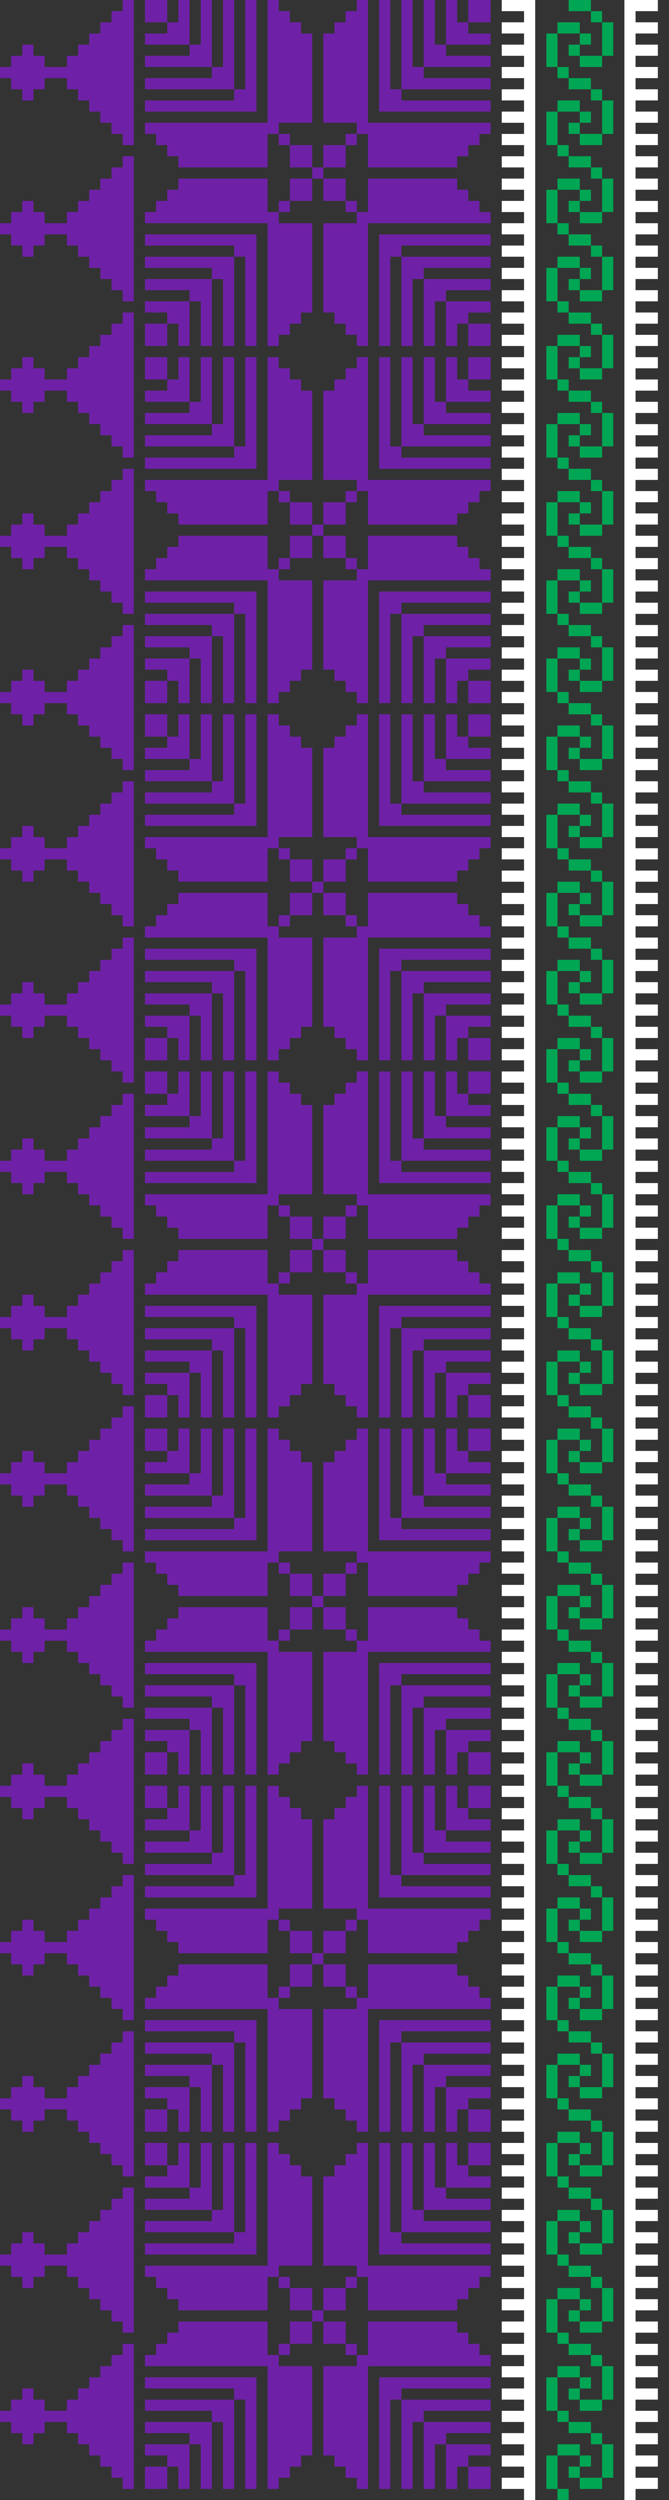<?xml version="1.0" encoding="UTF-8"?>
<svg id="Tatreez" xmlns="http://www.w3.org/2000/svg" width="60" height="224" viewBox="0 0 60 224">
    <rect x="0" y="0" width="60" height="224" fill="#333333" stroke="none"/>
    <defs>
        <!--        #00A653-->
        <!--        #F25824-->
        <!--        #6E21A6-->

        <style>
            <!--            Hash -->
            .cls-1 {
            fill: #fff;
            }
            <!--            Spirals -->
            .cls-2 {
            fill: #00A653;
            }
            <!--            Shields & Hats-->
            .cls-3 {
            fill: #6E21A6;
            }
        </style>
    </defs>
    <g id="Spirals">
        <g>
            <rect class="cls-2" x="51" width="2" height="1"/>
            <rect class="cls-2" x="52" y="3" width="1" height="1"/>
            <rect class="cls-2" x="54" y="2" width="1" height="3"/>
            <rect class="cls-2" x="50" y="2" width="2" height="1"/>
            <rect class="cls-2" x="53" y="1" width="1" height="1"/>
            <rect class="cls-2" x="49" y="3" width="1" height="3"/>
            <rect class="cls-2" x="52" y="5" width="2" height="1"/>
            <rect class="cls-2" x="51" y="4" width="1" height="1"/>
            <rect class="cls-2" x="50" y="6" width="1" height="1"/>
        </g>
        <g>
            <rect class="cls-2" x="51" y="7" width="2" height="1"/>
            <rect class="cls-2" x="52" y="10" width="1" height="1"/>
            <rect class="cls-2" x="54" y="9" width="1" height="3"/>
            <rect class="cls-2" x="50" y="9" width="2" height="1"/>
            <rect class="cls-2" x="53" y="8" width="1" height="1"/>
            <rect class="cls-2" x="49" y="10" width="1" height="3"/>
            <rect class="cls-2" x="52" y="12" width="2" height="1"/>
            <rect class="cls-2" x="51" y="11" width="1" height="1"/>
            <rect class="cls-2" x="50" y="13" width="1" height="1"/>
        </g>
        <g>
            <rect class="cls-2" x="51" y="14" width="2" height="1"/>
            <rect class="cls-2" x="52" y="17" width="1" height="1"/>
            <rect class="cls-2" x="54" y="16" width="1" height="3"/>
            <rect class="cls-2" x="50" y="16" width="2" height="1"/>
            <rect class="cls-2" x="53" y="15" width="1" height="1"/>
            <rect class="cls-2" x="49" y="17" width="1" height="3"/>
            <rect class="cls-2" x="52" y="19" width="2" height="1"/>
            <rect class="cls-2" x="51" y="18" width="1" height="1"/>
            <rect class="cls-2" x="50" y="20" width="1" height="1"/>
        </g>
        <g>
            <rect class="cls-2" x="51" y="21" width="2" height="1"/>
            <rect class="cls-2" x="52" y="24" width="1" height="1"/>
            <rect class="cls-2" x="54" y="23" width="1" height="3"/>
            <rect class="cls-2" x="50" y="23" width="2" height="1"/>
            <rect class="cls-2" x="53" y="22" width="1" height="1"/>
            <rect class="cls-2" x="49" y="24" width="1" height="3"/>
            <rect class="cls-2" x="52" y="26" width="2" height="1"/>
            <rect class="cls-2" x="51" y="25" width="1" height="1"/>
            <rect class="cls-2" x="50" y="27" width="1" height="1"/>
        </g>
        <g>
            <rect class="cls-2" x="51" y="28" width="2" height="1"/>
            <rect class="cls-2" x="52" y="31" width="1" height="1"/>
            <rect class="cls-2" x="54" y="30" width="1" height="3"/>
            <rect class="cls-2" x="50" y="30" width="2" height="1"/>
            <rect class="cls-2" x="53" y="29" width="1" height="1"/>
            <rect class="cls-2" x="49" y="31" width="1" height="3"/>
            <rect class="cls-2" x="52" y="33" width="2" height="1"/>
            <rect class="cls-2" x="51" y="32" width="1" height="1"/>
            <rect class="cls-2" x="50" y="34" width="1" height="1"/>
        </g>
        <g>
            <rect class="cls-2" x="51" y="35" width="2" height="1"/>
            <rect class="cls-2" x="52" y="38" width="1" height="1"/>
            <rect class="cls-2" x="54" y="37" width="1" height="3"/>
            <rect class="cls-2" x="50" y="37" width="2" height="1"/>
            <rect class="cls-2" x="53" y="36" width="1" height="1"/>
            <rect class="cls-2" x="49" y="38" width="1" height="3"/>
            <rect class="cls-2" x="52" y="40" width="2" height="1"/>
            <rect class="cls-2" x="51" y="39" width="1" height="1"/>
            <rect class="cls-2" x="50" y="41" width="1" height="1"/>
        </g>
        <g>
            <rect class="cls-2" x="51" y="42" width="2" height="1"/>
            <rect class="cls-2" x="52" y="45" width="1" height="1"/>
            <rect class="cls-2" x="54" y="44" width="1" height="3"/>
            <rect class="cls-2" x="50" y="44" width="2" height="1"/>
            <rect class="cls-2" x="53" y="43" width="1" height="1"/>
            <rect class="cls-2" x="49" y="45" width="1" height="3"/>
            <rect class="cls-2" x="52" y="47" width="2" height="1"/>
            <rect class="cls-2" x="51" y="46" width="1" height="1"/>
            <rect class="cls-2" x="50" y="48" width="1" height="1"/>
        </g>
        <g>
            <rect class="cls-2" x="51" y="49" width="2" height="1"/>
            <rect class="cls-2" x="52" y="52" width="1" height="1"/>
            <rect class="cls-2" x="54" y="51" width="1" height="3"/>
            <rect class="cls-2" x="50" y="51" width="2" height="1"/>
            <rect class="cls-2" x="53" y="50" width="1" height="1"/>
            <rect class="cls-2" x="49" y="52" width="1" height="3"/>
            <rect class="cls-2" x="52" y="54" width="2" height="1"/>
            <rect class="cls-2" x="51" y="53" width="1" height="1"/>
            <rect class="cls-2" x="50" y="55" width="1" height="1"/>
        </g>
        <g>
            <rect class="cls-2" x="51" y="56" width="2" height="1"/>
            <rect class="cls-2" x="52" y="59" width="1" height="1"/>
            <rect class="cls-2" x="54" y="58" width="1" height="3"/>
            <rect class="cls-2" x="50" y="58" width="2" height="1"/>
            <rect class="cls-2" x="53" y="57" width="1" height="1"/>
            <rect class="cls-2" x="49" y="59" width="1" height="3"/>
            <rect class="cls-2" x="52" y="61" width="2" height="1"/>
            <rect class="cls-2" x="51" y="60" width="1" height="1"/>
            <rect class="cls-2" x="50" y="62" width="1" height="1"/>
        </g>
        <g>
            <rect class="cls-2" x="51" y="63" width="2" height="1"/>
            <rect class="cls-2" x="52" y="66" width="1" height="1"/>
            <rect class="cls-2" x="54" y="65" width="1" height="3"/>
            <rect class="cls-2" x="50" y="65" width="2" height="1"/>
            <rect class="cls-2" x="53" y="64" width="1" height="1"/>
            <rect class="cls-2" x="49" y="66" width="1" height="3"/>
            <rect class="cls-2" x="52" y="68" width="2" height="1"/>
            <rect class="cls-2" x="51" y="67" width="1" height="1"/>
            <rect class="cls-2" x="50" y="69" width="1" height="1"/>
        </g>
        <g>
            <rect class="cls-2" x="51" y="70" width="2" height="1"/>
            <rect class="cls-2" x="52" y="73" width="1" height="1"/>
            <rect class="cls-2" x="54" y="72" width="1" height="3"/>
            <rect class="cls-2" x="50" y="72" width="2" height="1"/>
            <rect class="cls-2" x="53" y="71" width="1" height="1"/>
            <rect class="cls-2" x="49" y="73" width="1" height="3"/>
            <rect class="cls-2" x="52" y="75" width="2" height="1"/>
            <rect class="cls-2" x="51" y="74" width="1" height="1"/>
            <rect class="cls-2" x="50" y="76" width="1" height="1"/>
        </g>
        <g>
            <rect class="cls-2" x="51" y="77" width="2" height="1"/>
            <rect class="cls-2" x="52" y="80" width="1" height="1"/>
            <rect class="cls-2" x="54" y="79" width="1" height="3"/>
            <rect class="cls-2" x="50" y="79" width="2" height="1"/>
            <rect class="cls-2" x="53" y="78" width="1" height="1"/>
            <rect class="cls-2" x="49" y="80" width="1" height="3"/>
            <rect class="cls-2" x="52" y="82" width="2" height="1"/>
            <rect class="cls-2" x="51" y="81" width="1" height="1"/>
            <rect class="cls-2" x="50" y="83" width="1" height="1"/>
        </g>
        <g>
            <rect class="cls-2" x="51" y="84" width="2" height="1"/>
            <rect class="cls-2" x="52" y="87" width="1" height="1"/>
            <rect class="cls-2" x="54" y="86" width="1" height="3"/>
            <rect class="cls-2" x="50" y="86" width="2" height="1"/>
            <rect class="cls-2" x="53" y="85" width="1" height="1"/>
            <rect class="cls-2" x="49" y="87" width="1" height="3"/>
            <rect class="cls-2" x="52" y="89" width="2" height="1"/>
            <rect class="cls-2" x="51" y="88" width="1" height="1"/>
            <rect class="cls-2" x="50" y="90" width="1" height="1"/>
        </g>
        <g>
            <rect class="cls-2" x="51" y="91" width="2" height="1"/>
            <rect class="cls-2" x="52" y="94" width="1" height="1"/>
            <rect class="cls-2" x="54" y="93" width="1" height="3"/>
            <rect class="cls-2" x="50" y="93" width="2" height="1"/>
            <rect class="cls-2" x="53" y="92" width="1" height="1"/>
            <rect class="cls-2" x="49" y="94" width="1" height="3"/>
            <rect class="cls-2" x="52" y="96" width="2" height="1"/>
            <rect class="cls-2" x="51" y="95" width="1" height="1"/>
            <rect class="cls-2" x="50" y="97" width="1" height="1"/>
        </g>
        <g>
            <rect class="cls-2" x="51" y="98" width="2" height="1"/>
            <rect class="cls-2" x="52" y="101" width="1" height="1"/>
            <rect class="cls-2" x="54" y="100" width="1" height="3"/>
            <rect class="cls-2" x="50" y="100" width="2" height="1"/>
            <rect class="cls-2" x="53" y="99" width="1" height="1"/>
            <rect class="cls-2" x="49" y="101" width="1" height="3"/>
            <rect class="cls-2" x="52" y="103" width="2" height="1"/>
            <rect class="cls-2" x="51" y="102" width="1" height="1"/>
            <rect class="cls-2" x="50" y="104" width="1" height="1"/>
        </g>
        <g>
            <rect class="cls-2" x="51" y="105" width="2" height="1"/>
            <rect class="cls-2" x="52" y="108" width="1" height="1"/>
            <rect class="cls-2" x="54" y="107" width="1" height="3"/>
            <rect class="cls-2" x="50" y="107" width="2" height="1"/>
            <rect class="cls-2" x="53" y="106" width="1" height="1"/>
            <rect class="cls-2" x="49" y="108" width="1" height="3"/>
            <rect class="cls-2" x="52" y="110" width="2" height="1"/>
            <rect class="cls-2" x="51" y="109" width="1" height="1"/>
            <rect class="cls-2" x="50" y="111" width="1" height="1"/>
        </g>
        <g>
            <rect class="cls-2" x="51" y="112" width="2" height="1"/>
            <rect class="cls-2" x="52" y="115" width="1" height="1"/>
            <rect class="cls-2" x="54" y="114" width="1" height="3"/>
            <rect class="cls-2" x="50" y="114" width="2" height="1"/>
            <rect class="cls-2" x="53" y="113" width="1" height="1"/>
            <rect class="cls-2" x="49" y="115" width="1" height="3"/>
            <rect class="cls-2" x="52" y="117" width="2" height="1"/>
            <rect class="cls-2" x="51" y="116" width="1" height="1"/>
            <rect class="cls-2" x="50" y="118" width="1" height="1"/>
        </g>
        <g>
            <rect class="cls-2" x="51" y="119" width="2" height="1"/>
            <rect class="cls-2" x="52" y="122" width="1" height="1"/>
            <rect class="cls-2" x="54" y="121" width="1" height="3"/>
            <rect class="cls-2" x="50" y="121" width="2" height="1"/>
            <rect class="cls-2" x="53" y="120" width="1" height="1"/>
            <rect class="cls-2" x="49" y="122" width="1" height="3"/>
            <rect class="cls-2" x="52" y="124" width="2" height="1"/>
            <rect class="cls-2" x="51" y="123" width="1" height="1"/>
            <rect class="cls-2" x="50" y="125" width="1" height="1"/>
        </g>
        <g>
            <rect class="cls-2" x="51" y="126" width="2" height="1"/>
            <rect class="cls-2" x="52" y="129" width="1" height="1"/>
            <rect class="cls-2" x="54" y="128" width="1" height="3"/>
            <rect class="cls-2" x="50" y="128" width="2" height="1"/>
            <rect class="cls-2" x="53" y="127" width="1" height="1"/>
            <rect class="cls-2" x="49" y="129" width="1" height="3"/>
            <rect class="cls-2" x="52" y="131" width="2" height="1"/>
            <rect class="cls-2" x="51" y="130" width="1" height="1"/>
            <rect class="cls-2" x="50" y="132" width="1" height="1"/>
        </g>
        <g>
            <rect class="cls-2" x="51" y="133" width="2" height="1"/>
            <rect class="cls-2" x="52" y="136" width="1" height="1"/>
            <rect class="cls-2" x="54" y="135" width="1" height="3"/>
            <rect class="cls-2" x="50" y="135" width="2" height="1"/>
            <rect class="cls-2" x="53" y="134" width="1" height="1"/>
            <rect class="cls-2" x="49" y="136" width="1" height="3"/>
            <rect class="cls-2" x="52" y="138" width="2" height="1"/>
            <rect class="cls-2" x="51" y="137" width="1" height="1"/>
            <rect class="cls-2" x="50" y="139" width="1" height="1"/>
        </g>
        <g>
            <rect class="cls-2" x="51" y="140" width="2" height="1"/>
            <rect class="cls-2" x="52" y="143" width="1" height="1"/>
            <rect class="cls-2" x="54" y="142" width="1" height="3"/>
            <rect class="cls-2" x="50" y="142" width="2" height="1"/>
            <rect class="cls-2" x="53" y="141" width="1" height="1"/>
            <rect class="cls-2" x="49" y="143" width="1" height="3"/>
            <rect class="cls-2" x="52" y="145" width="2" height="1"/>
            <rect class="cls-2" x="51" y="144" width="1" height="1"/>
            <rect class="cls-2" x="50" y="146" width="1" height="1"/>
        </g>
        <g>
            <rect class="cls-2" x="51" y="147" width="2" height="1"/>
            <rect class="cls-2" x="52" y="150" width="1" height="1"/>
            <rect class="cls-2" x="54" y="149" width="1" height="3"/>
            <rect class="cls-2" x="50" y="149" width="2" height="1"/>
            <rect class="cls-2" x="53" y="148" width="1" height="1"/>
            <rect class="cls-2" x="49" y="150" width="1" height="3"/>
            <rect class="cls-2" x="52" y="152" width="2" height="1"/>
            <rect class="cls-2" x="51" y="151" width="1" height="1"/>
            <rect class="cls-2" x="50" y="153" width="1" height="1"/>
        </g>
        <g>
            <rect class="cls-2" x="51" y="154" width="2" height="1"/>
            <rect class="cls-2" x="52" y="157" width="1" height="1"/>
            <rect class="cls-2" x="54" y="156" width="1" height="3"/>
            <rect class="cls-2" x="50" y="156" width="2" height="1"/>
            <rect class="cls-2" x="53" y="155" width="1" height="1"/>
            <rect class="cls-2" x="49" y="157" width="1" height="3"/>
            <rect class="cls-2" x="52" y="159" width="2" height="1"/>
            <rect class="cls-2" x="51" y="158" width="1" height="1"/>
            <rect class="cls-2" x="50" y="160" width="1" height="1"/>
        </g>
        <g>
            <rect class="cls-2" x="51" y="161" width="2" height="1"/>
            <rect class="cls-2" x="52" y="164" width="1" height="1"/>
            <rect class="cls-2" x="54" y="163" width="1" height="3"/>
            <rect class="cls-2" x="50" y="163" width="2" height="1"/>
            <rect class="cls-2" x="53" y="162" width="1" height="1"/>
            <rect class="cls-2" x="49" y="164" width="1" height="3"/>
            <rect class="cls-2" x="52" y="166" width="2" height="1"/>
            <rect class="cls-2" x="51" y="165" width="1" height="1"/>
            <rect class="cls-2" x="50" y="167" width="1" height="1"/>
        </g>
        <g>
            <rect class="cls-2" x="51" y="168" width="2" height="1"/>
            <rect class="cls-2" x="52" y="171" width="1" height="1"/>
            <rect class="cls-2" x="54" y="170" width="1" height="3"/>
            <rect class="cls-2" x="50" y="170" width="2" height="1"/>
            <rect class="cls-2" x="53" y="169" width="1" height="1"/>
            <rect class="cls-2" x="49" y="171" width="1" height="3"/>
            <rect class="cls-2" x="52" y="173" width="2" height="1"/>
            <rect class="cls-2" x="51" y="172" width="1" height="1"/>
            <rect class="cls-2" x="50" y="174" width="1" height="1"/>
        </g>
        <g>
            <rect class="cls-2" x="51" y="175" width="2" height="1"/>
            <rect class="cls-2" x="52" y="178" width="1" height="1"/>
            <rect class="cls-2" x="54" y="177" width="1" height="3"/>
            <rect class="cls-2" x="50" y="177" width="2" height="1"/>
            <rect class="cls-2" x="53" y="176" width="1" height="1"/>
            <rect class="cls-2" x="49" y="178" width="1" height="3"/>
            <rect class="cls-2" x="52" y="180" width="2" height="1"/>
            <rect class="cls-2" x="51" y="179" width="1" height="1"/>
            <rect class="cls-2" x="50" y="181" width="1" height="1"/>
        </g>
        <g>
            <rect class="cls-2" x="51" y="182" width="2" height="1"/>
            <rect class="cls-2" x="52" y="185" width="1" height="1"/>
            <rect class="cls-2" x="54" y="184" width="1" height="3"/>
            <rect class="cls-2" x="50" y="184" width="2" height="1"/>
            <rect class="cls-2" x="53" y="183" width="1" height="1"/>
            <rect class="cls-2" x="49" y="185" width="1" height="3"/>
            <rect class="cls-2" x="52" y="187" width="2" height="1"/>
            <rect class="cls-2" x="51" y="186" width="1" height="1"/>
            <rect class="cls-2" x="50" y="188" width="1" height="1"/>
        </g>
        <g>
            <rect class="cls-2" x="51" y="189" width="2" height="1"/>
            <rect class="cls-2" x="52" y="192" width="1" height="1"/>
            <rect class="cls-2" x="54" y="191" width="1" height="3"/>
            <rect class="cls-2" x="50" y="191" width="2" height="1"/>
            <rect class="cls-2" x="53" y="190" width="1" height="1"/>
            <rect class="cls-2" x="49" y="192" width="1" height="3"/>
            <rect class="cls-2" x="52" y="194" width="2" height="1"/>
            <rect class="cls-2" x="51" y="193" width="1" height="1"/>
            <rect class="cls-2" x="50" y="195" width="1" height="1"/>
        </g>
        <g>
            <rect class="cls-2" x="51" y="196" width="2" height="1"/>
            <rect class="cls-2" x="52" y="199" width="1" height="1"/>
            <rect class="cls-2" x="54" y="198" width="1" height="3"/>
            <rect class="cls-2" x="50" y="198" width="2" height="1"/>
            <rect class="cls-2" x="53" y="197" width="1" height="1"/>
            <rect class="cls-2" x="49" y="199" width="1" height="3"/>
            <rect class="cls-2" x="52" y="201" width="2" height="1"/>
            <rect class="cls-2" x="51" y="200" width="1" height="1"/>
            <rect class="cls-2" x="50" y="202" width="1" height="1"/>
        </g>
        <g>
            <rect class="cls-2" x="51" y="203" width="2" height="1"/>
            <rect class="cls-2" x="52" y="206" width="1" height="1"/>
            <rect class="cls-2" x="54" y="205" width="1" height="3"/>
            <rect class="cls-2" x="50" y="205" width="2" height="1"/>
            <rect class="cls-2" x="53" y="204" width="1" height="1"/>
            <rect class="cls-2" x="49" y="206" width="1" height="3"/>
            <rect class="cls-2" x="52" y="208" width="2" height="1"/>
            <rect class="cls-2" x="51" y="207" width="1" height="1"/>
            <rect class="cls-2" x="50" y="209" width="1" height="1"/>
        </g>
        <g>
            <rect class="cls-2" x="51" y="210" width="2" height="1"/>
            <rect class="cls-2" x="52" y="213" width="1" height="1"/>
            <rect class="cls-2" x="54" y="212" width="1" height="3"/>
            <rect class="cls-2" x="50" y="212" width="2" height="1"/>
            <rect class="cls-2" x="53" y="211" width="1" height="1"/>
            <rect class="cls-2" x="49" y="213" width="1" height="3"/>
            <rect class="cls-2" x="52" y="215" width="2" height="1"/>
            <rect class="cls-2" x="51" y="214" width="1" height="1"/>
            <rect class="cls-2" x="50" y="216" width="1" height="1"/>
        </g>
        <g>
            <rect class="cls-2" x="51" y="217" width="2" height="1"/>
            <rect class="cls-2" x="52" y="220" width="1" height="1"/>
            <rect class="cls-2" x="54" y="219" width="1" height="3"/>
            <rect class="cls-2" x="50" y="219" width="2" height="1"/>
            <rect class="cls-2" x="53" y="218" width="1" height="1"/>
            <rect class="cls-2" x="49" y="220" width="1" height="3"/>
            <rect class="cls-2" x="52" y="222" width="2" height="1"/>
            <rect class="cls-2" x="51" y="221" width="1" height="1"/>
            <rect class="cls-2" x="50" y="223" width="1" height="1"/>
        </g>
    </g>
    <g id="Ridges">
        <polygon class="cls-1"
                 points="57 1 57 2 59 2 59 3 57 3 57 4 59 4 59 5 57 5 57 6 59 6 59 7 57 7 57 8 59 8 59 9 57 9 57 10 59 10 59 11 57 11 57 12 59 12 59 13 57 13 57 14 59 14 59 15 57 15 57 16 59 16 59 17 57 17 57 18 59 18 59 19 57 19 57 20 59 20 59 21 57 21 57 22 59 22 59 23 57 23 57 24 59 24 59 25 57 25 57 26 59 26 59 27 57 27 57 28 59 28 59 29 57 29 57 30 59 30 59 31 57 31 57 32 59 32 59 33 57 33 57 34 59 34 59 35 57 35 57 36 59 36 59 37 57 37 57 38 59 38 59 39 57 39 57 40 59 40 59 41 57 41 57 42 59 42 59 43 57 43 57 44 59 44 59 45 57 45 57 46 59 46 59 47 57 47 57 48 59 48 59 49 57 49 57 50 59 50 59 51 57 51 57 52 59 52 59 53 57 53 57 54 59 54 59 55 57 55 57 56 59 56 59 57 57 57 57 58 59 58 59 59 57 59 57 60 59 60 59 61 57 61 57 62 59 62 59 63 57 63 57 64 59 64 59 65 57 65 57 66 59 66 59 67 57 67 57 68 59 68 59 69 57 69 57 70 59 70 59 71 57 71 57 72 59 72 59 73 57 73 57 74 59 74 59 75 57 75 57 76 59 76 59 77 57 77 57 78 59 78 59 79 57 79 57 80 59 80 59 81 57 81 57 82 59 82 59 83 57 83 57 84 59 84 59 85 57 85 57 86 59 86 59 87 57 87 57 88 59 88 59 89 57 89 57 90 59 90 59 91 57 91 57 92 59 92 59 93 57 93 57 94 59 94 59 95 57 95 57 96 59 96 59 97 57 97 57 98 59 98 59 99 57 99 57 100 59 100 59 101 57 101 57 102 59 102 59 103 57 103 57 104 59 104 59 105 57 105 57 106 59 106 59 107 57 107 57 108 59 108 59 109 57 109 57 110 59 110 59 111 57 111 57 112 59 112 59 113 57 113 57 114 59 114 59 115 57 115 57 116 59 116 59 117 57 117 57 118 59 118 59 119 57 119 57 120 59 120 59 121 57 121 57 122 59 122 59 123 57 123 57 124 59 124 59 125 57 125 57 126 59 126 59 127 57 127 57 128 59 128 59 129 57 129 57 130 59 130 59 131 57 131 57 132 59 132 59 133 57 133 57 134 59 134 59 135 57 135 57 136 59 136 59 137 57 137 57 138 59 138 59 139 57 139 57 140 59 140 59 141 57 141 57 142 59 142 59 143 57 143 57 144 59 144 59 145 57 145 57 146 59 146 59 147 57 147 57 148 59 148 59 149 57 149 57 150 59 150 59 151 57 151 57 152 59 152 59 153 57 153 57 154 59 154 59 155 57 155 57 156 59 156 59 157 57 157 57 158 59 158 59 159 57 159 57 160 59 160 59 161 57 161 57 162 59 162 59 163 57 163 57 164 59 164 59 165 57 165 57 166 59 166 59 167 57 167 57 168 59 168 59 169 57 169 57 170 59 170 59 171 57 171 57 172 59 172 59 173 57 173 57 174 59 174 59 175 57 175 57 176 59 176 59 177 57 177 57 178 59 178 59 179 57 179 57 180 59 180 59 181 57 181 57 182 59 182 59 183 57 183 57 184 59 184 59 185 57 185 57 186 59 186 59 187 57 187 57 188 59 188 59 189 57 189 57 190 59 190 59 191 57 191 57 192 59 192 59 193 57 193 57 194 59 194 59 195 57 195 57 196 59 196 59 197 57 197 57 198 59 198 59 199 57 199 57 200 59 200 59 201 57 201 57 202 59 202 59 203 57 203 57 204 59 204 59 205 57 205 57 206 59 206 59 207 57 207 57 208 59 208 59 209 57 209 57 210 59 210 59 211 57 211 57 212 59 212 59 213 57 213 57 214 59 214 59 215 57 215 57 216 59 216 59 217 57 217 57 218 59 218 59 219 57 219 57 220 59 220 59 221 57 221 57 222 59 222 59 223 57 223 57 224 56 224 56 0 59 0 59 1 57 1"/>
        <polygon class="cls-1"
                 points="48 0 48 224 47 224 47 223 45 223 45 222 47 222 47 221 45 221 45 220 47 220 47 219 45 219 45 218 47 218 47 217 45 217 45 216 47 216 47 215 45 215 45 214 47 214 47 213 45 213 45 212 47 212 47 211 45 211 45 210 47 210 47 209 45 209 45 208 47 208 47 207 45 207 45 206 47 206 47 205 45 205 45 204 47 204 47 203 45 203 45 202 47 202 47 201 45 201 45 200 47 200 47 199 45 199 45 198 47 198 47 197 45 197 45 196 47 196 47 195 45 195 45 194 47 194 47 193 45 193 45 192 47 192 47 191 45 191 45 190 47 190 47 189 45 189 45 188 47 188 47 187 45 187 45 186 47 186 47 185 45 185 45 184 47 184 47 183 45 183 45 182 47 182 47 181 45 181 45 180 47 180 47 179 45 179 45 178 47 178 47 177 45 177 45 176 47 176 47 175 45 175 45 174 47 174 47 173 45 173 45 172 47 172 47 171 45 171 45 170 47 170 47 169 45 169 45 168 47 168 47 167 45 167 45 166 47 166 47 165 45 165 45 164 47 164 47 163 45 163 45 162 47 162 47 161 45 161 45 160 47 160 47 159 45 159 45 158 47 158 47 157 45 157 45 156 47 156 47 155 45 155 45 154 47 154 47 153 45 153 45 152 47 152 47 151 45 151 45 150 47 150 47 149 45 149 45 148 47 148 47 147 45 147 45 146 47 146 47 145 45 145 45 144 47 144 47 143 45 143 45 142 47 142 47 141 45 141 45 140 47 140 47 139 45 139 45 138 47 138 47 137 45 137 45 136 47 136 47 135 45 135 45 134 47 134 47 133 45 133 45 132 47 132 47 131 45 131 45 130 47 130 47 129 45 129 45 128 47 128 47 127 45 127 45 126 47 126 47 125 45 125 45 124 47 124 47 123 45 123 45 122 47 122 47 121 45 121 45 120 47 120 47 119 45 119 45 118 47 118 47 117 45 117 45 116 47 116 47 115 45 115 45 114 47 114 47 113 45 113 45 112 47 112 47 111 45 111 45 110 47 110 47 109 45 109 45 108 47 108 47 107 45 107 45 106 47 106 47 105 45 105 45 104 47 104 47 103 45 103 45 102 47 102 47 101 45 101 45 100 47 100 47 99 45 99 45 98 47 98 47 97 45 97 45 96 47 96 47 95 45 95 45 94 47 94 47 93 45 93 45 92 47 92 47 91 45 91 45 90 47 90 47 89 45 89 45 88 47 88 47 87 45 87 45 86 47 86 47 85 45 85 45 84 47 84 47 83 45 83 45 82 47 82 47 81 45 81 45 80 47 80 47 79 45 79 45 78 47 78 47 77 45 77 45 76 47 76 47 75 45 75 45 74 47 74 47 73 45 73 45 72 47 72 47 71 45 71 45 70 47 70 47 69 45 69 45 68 47 68 47 67 45 67 45 66 47 66 47 65 45 65 45 64 47 64 47 63 45 63 45 62 47 62 47 61 45 61 45 60 47 60 47 59 45 59 45 58 47 58 47 57 45 57 45 56 47 56 47 55 45 55 45 54 47 54 47 53 45 53 45 52 47 52 47 51 45 51 45 50 47 50 47 49 45 49 45 48 47 48 47 47 45 47 45 46 47 46 47 45 45 45 45 44 47 44 47 43 45 43 45 42 47 42 47 41 45 41 45 40 47 40 47 39 45 39 45 38 47 38 47 37 45 37 45 36 47 36 47 35 45 35 45 34 47 34 47 33 45 33 45 32 47 32 47 31 45 31 45 30 47 30 47 29 45 29 45 28 47 28 47 27 45 27 45 26 47 26 47 25 45 25 45 24 47 24 47 23 45 23 45 22 47 22 47 21 45 21 45 20 47 20 47 19 45 19 45 18 47 18 47 17 45 17 45 16 47 16 47 15 45 15 45 14 47 14 47 13 45 13 45 12 47 12 47 11 45 11 45 10 47 10 47 9 45 9 45 8 47 8 47 7 45 7 45 6 47 6 47 5 45 5 45 4 47 4 47 3 45 3 45 2 47 2 47 1 45 1 45 0 48 0"/>
    </g>
    <g id="Shields">
        <g>
            <rect class="cls-3" x="28" y="15" width="1" height="1"/>
            <g>
                <rect class="cls-3" x="42" width="2" height="2"/>
                <polygon class="cls-3" points="44 3 44 4 40 4 40 0 41 0 41 2 42 2 42 3 44 3"/>
                <polygon class="cls-3" points="44 5 44 6 38 6 38 0 39 0 39 4 40 4 40 5 44 5"/>
                <polygon class="cls-3" points="44 7 44 8 36 8 36 0 37 0 37 6 38 6 38 7 44 7"/>
                <polygon class="cls-3" points="44 9 44 10 34 10 34 0 35 0 35 8 36 8 36 9 44 9"/>
                <rect class="cls-3" x="31" y="12" width="1" height="1"/>
                <rect class="cls-3" x="29" y="13" width="2" height="2"/>
                <polygon class="cls-3"
                         points="44 11 44 12 43 12 43 13 42 13 42 14 41 14 41 15 33 15 33 12 32 12 32 11 29 11 29 3 30 3 30 2 31 2 31 1 32 1 32 0 33 0 33 11 44 11"/>
            </g>
            <g>
                <rect class="cls-3" x="13" width="2" height="2"/>
                <polygon class="cls-3" points="16 0 17 0 17 4 13 4 13 3 15 3 15 2 16 2 16 0"/>
                <polygon class="cls-3" points="18 0 19 0 19 6 13 6 13 5 17 5 17 4 18 4 18 0"/>
                <polygon class="cls-3" points="20 0 21 0 21 8 13 8 13 7 19 7 19 6 20 6 20 0"/>
                <polygon class="cls-3" points="22 0 23 0 23 10 13 10 13 9 21 9 21 8 22 8 22 0"/>
                <rect class="cls-3" x="25" y="12" width="1" height="1"/>
                <rect class="cls-3" x="26" y="13" width="2" height="2"/>
                <polygon class="cls-3"
                         points="24 0 25 0 25 1 26 1 26 2 27 2 27 3 28 3 28 11 25 11 25 12 24 12 24 15 16 15 16 14 15 14 15 13 14 13 14 12 13 12 13 11 24 11 24 0"/>
            </g>
            <g>
                <rect class="cls-3" x="42" y="29" width="2" height="2"/>
                <polygon class="cls-3" points="41 31 40 31 40 27 44 27 44 28 42 28 42 29 41 29 41 31"/>
                <polygon class="cls-3" points="39 31 38 31 38 25 44 25 44 26 40 26 40 27 39 27 39 31"/>
                <polygon class="cls-3" points="37 31 36 31 36 23 44 23 44 24 38 24 38 25 37 25 37 31"/>
                <polygon class="cls-3" points="35 31 34 31 34 21 44 21 44 22 36 22 36 23 35 23 35 31"/>
                <rect class="cls-3" x="31" y="18" width="1" height="1"/>
                <rect class="cls-3" x="29" y="16" width="2" height="2"/>
                <polygon class="cls-3"
                         points="33 31 32 31 32 30 31 30 31 29 30 29 30 28 29 28 29 20 32 20 32 19 33 19 33 16 41 16 41 17 42 17 42 18 43 18 43 19 44 19 44 20 33 20 33 31"/>
            </g>
            <g>
                <rect class="cls-3" x="13" y="29" width="2" height="2"/>
                <polygon class="cls-3" points="13 28 13 27 17 27 17 31 16 31 16 29 15 29 15 28 13 28"/>
                <polygon class="cls-3" points="13 26 13 25 19 25 19 31 18 31 18 27 17 27 17 26 13 26"/>
                <polygon class="cls-3" points="13 24 13 23 21 23 21 31 20 31 20 25 19 25 19 24 13 24"/>
                <polygon class="cls-3" points="13 22 13 21 23 21 23 31 22 31 22 23 21 23 21 22 13 22"/>
                <rect class="cls-3" x="25" y="18" width="1" height="1"/>
                <rect class="cls-3" x="26" y="16" width="2" height="2"/>
                <polygon class="cls-3"
                         points="13 20 13 19 14 19 14 18 15 18 15 17 16 17 16 16 24 16 24 19 25 19 25 20 28 20 28 28 27 28 27 29 26 29 26 30 25 30 25 31 24 31 24 20 13 20"/>
            </g>
        </g>
        <g>
            <rect class="cls-3" x="28" y="47" width="1" height="1"/>
            <g>
                <rect class="cls-3" x="42" y="32" width="2" height="2"/>
                <polygon class="cls-3" points="44 35 44 36 40 36 40 32 41 32 41 34 42 34 42 35 44 35"/>
                <polygon class="cls-3" points="44 37 44 38 38 38 38 32 39 32 39 36 40 36 40 37 44 37"/>
                <polygon class="cls-3" points="44 39 44 40 36 40 36 32 37 32 37 38 38 38 38 39 44 39"/>
                <polygon class="cls-3" points="44 41 44 42 34 42 34 32 35 32 35 40 36 40 36 41 44 41"/>
                <rect class="cls-3" x="31" y="44" width="1" height="1"/>
                <rect class="cls-3" x="29" y="45" width="2" height="2"/>
                <polygon class="cls-3"
                         points="44 43 44 44 43 44 43 45 42 45 42 46 41 46 41 47 33 47 33 44 32 44 32 43 29 43 29 35 30 35 30 34 31 34 31 33 32 33 32 32 33 32 33 43 44 43"/>
            </g>
            <g>
                <rect class="cls-3" x="13" y="32" width="2" height="2"/>
                <polygon class="cls-3" points="16 32 17 32 17 36 13 36 13 35 15 35 15 34 16 34 16 32"/>
                <polygon class="cls-3" points="18 32 19 32 19 38 13 38 13 37 17 37 17 36 18 36 18 32"/>
                <polygon class="cls-3" points="20 32 21 32 21 40 13 40 13 39 19 39 19 38 20 38 20 32"/>
                <polygon class="cls-3" points="22 32 23 32 23 42 13 42 13 41 21 41 21 40 22 40 22 32"/>
                <rect class="cls-3" x="25" y="44" width="1" height="1"/>
                <rect class="cls-3" x="26" y="45" width="2" height="2"/>
                <polygon class="cls-3"
                         points="24 32 25 32 25 33 26 33 26 34 27 34 27 35 28 35 28 43 25 43 25 44 24 44 24 47 16 47 16 46 15 46 15 45 14 45 14 44 13 44 13 43 24 43 24 32"/>
            </g>
            <g>
                <rect class="cls-3" x="42" y="61" width="2" height="2"/>
                <polygon class="cls-3" points="41 63 40 63 40 59 44 59 44 60 42 60 42 61 41 61 41 63"/>
                <polygon class="cls-3" points="39 63 38 63 38 57 44 57 44 58 40 58 40 59 39 59 39 63"/>
                <polygon class="cls-3" points="37 63 36 63 36 55 44 55 44 56 38 56 38 57 37 57 37 63"/>
                <polygon class="cls-3" points="35 63 34 63 34 53 44 53 44 54 36 54 36 55 35 55 35 63"/>
                <rect class="cls-3" x="31" y="50" width="1" height="1"/>
                <rect class="cls-3" x="29" y="48" width="2" height="2"/>
                <polygon class="cls-3"
                         points="33 63 32 63 32 62 31 62 31 61 30 61 30 60 29 60 29 52 32 52 32 51 33 51 33 48 41 48 41 49 42 49 42 50 43 50 43 51 44 51 44 52 33 52 33 63"/>
            </g>
            <g>
                <rect class="cls-3" x="13" y="61" width="2" height="2"/>
                <polygon class="cls-3" points="13 60 13 59 17 59 17 63 16 63 16 61 15 61 15 60 13 60"/>
                <polygon class="cls-3" points="13 58 13 57 19 57 19 63 18 63 18 59 17 59 17 58 13 58"/>
                <polygon class="cls-3" points="13 56 13 55 21 55 21 63 20 63 20 57 19 57 19 56 13 56"/>
                <polygon class="cls-3" points="13 54 13 53 23 53 23 63 22 63 22 55 21 55 21 54 13 54"/>
                <rect class="cls-3" x="25" y="50" width="1" height="1"/>
                <rect class="cls-3" x="26" y="48" width="2" height="2"/>
                <polygon class="cls-3"
                         points="13 52 13 51 14 51 14 50 15 50 15 49 16 49 16 48 24 48 24 51 25 51 25 52 28 52 28 60 27 60 27 61 26 61 26 62 25 62 25 63 24 63 24 52 13 52"/>
            </g>
        </g>
        <g>
            <rect class="cls-3" x="28" y="79" width="1" height="1"/>
            <g>
                <rect class="cls-3" x="42" y="64" width="2" height="2"/>
                <polygon class="cls-3" points="44 67 44 68 40 68 40 64 41 64 41 66 42 66 42 67 44 67"/>
                <polygon class="cls-3" points="44 69 44 70 38 70 38 64 39 64 39 68 40 68 40 69 44 69"/>
                <polygon class="cls-3" points="44 71 44 72 36 72 36 64 37 64 37 70 38 70 38 71 44 71"/>
                <polygon class="cls-3" points="44 73 44 74 34 74 34 64 35 64 35 72 36 72 36 73 44 73"/>
                <rect class="cls-3" x="31" y="76" width="1" height="1"/>
                <rect class="cls-3" x="29" y="77" width="2" height="2"/>
                <polygon class="cls-3"
                         points="44 75 44 76 43 76 43 77 42 77 42 78 41 78 41 79 33 79 33 76 32 76 32 75 29 75 29 67 30 67 30 66 31 66 31 65 32 65 32 64 33 64 33 75 44 75"/>
            </g>
            <g>
                <rect class="cls-3" x="13" y="64" width="2" height="2"/>
                <polygon class="cls-3" points="16 64 17 64 17 68 13 68 13 67 15 67 15 66 16 66 16 64"/>
                <polygon class="cls-3" points="18 64 19 64 19 70 13 70 13 69 17 69 17 68 18 68 18 64"/>
                <polygon class="cls-3" points="20 64 21 64 21 72 13 72 13 71 19 71 19 70 20 70 20 64"/>
                <polygon class="cls-3" points="22 64 23 64 23 74 13 74 13 73 21 73 21 72 22 72 22 64"/>
                <rect class="cls-3" x="25" y="76" width="1" height="1"/>
                <rect class="cls-3" x="26" y="77" width="2" height="2"/>
                <polygon class="cls-3"
                         points="24 64 25 64 25 65 26 65 26 66 27 66 27 67 28 67 28 75 25 75 25 76 24 76 24 79 16 79 16 78 15 78 15 77 14 77 14 76 13 76 13 75 24 75 24 64"/>
            </g>
            <g>
                <rect class="cls-3" x="42" y="93" width="2" height="2"/>
                <polygon class="cls-3" points="41 95 40 95 40 91 44 91 44 92 42 92 42 93 41 93 41 95"/>
                <polygon class="cls-3" points="39 95 38 95 38 89 44 89 44 90 40 90 40 91 39 91 39 95"/>
                <polygon class="cls-3" points="37 95 36 95 36 87 44 87 44 88 38 88 38 89 37 89 37 95"/>
                <polygon class="cls-3" points="35 95 34 95 34 85 44 85 44 86 36 86 36 87 35 87 35 95"/>
                <rect class="cls-3" x="31" y="82" width="1" height="1"/>
                <rect class="cls-3" x="29" y="80" width="2" height="2"/>
                <polygon class="cls-3"
                         points="33 95 32 95 32 94 31 94 31 93 30 93 30 92 29 92 29 84 32 84 32 83 33 83 33 80 41 80 41 81 42 81 42 82 43 82 43 83 44 83 44 84 33 84 33 95"/>
            </g>
            <g>
                <rect class="cls-3" x="13" y="93" width="2" height="2"/>
                <polygon class="cls-3" points="13 92 13 91 17 91 17 95 16 95 16 93 15 93 15 92 13 92"/>
                <polygon class="cls-3" points="13 90 13 89 19 89 19 95 18 95 18 91 17 91 17 90 13 90"/>
                <polygon class="cls-3" points="13 88 13 87 21 87 21 95 20 95 20 89 19 89 19 88 13 88"/>
                <polygon class="cls-3" points="13 86 13 85 23 85 23 95 22 95 22 87 21 87 21 86 13 86"/>
                <rect class="cls-3" x="25" y="82" width="1" height="1"/>
                <rect class="cls-3" x="26" y="80" width="2" height="2"/>
                <polygon class="cls-3"
                         points="13 84 13 83 14 83 14 82 15 82 15 81 16 81 16 80 24 80 24 83 25 83 25 84 28 84 28 92 27 92 27 93 26 93 26 94 25 94 25 95 24 95 24 84 13 84"/>
            </g>
        </g>
        <g>
            <rect class="cls-3" x="28" y="111" width="1" height="1"/>
            <g>
                <rect class="cls-3" x="42" y="96" width="2" height="2"/>
                <polygon class="cls-3" points="44 99 44 100 40 100 40 96 41 96 41 98 42 98 42 99 44 99"/>
                <polygon class="cls-3" points="44 101 44 102 38 102 38 96 39 96 39 100 40 100 40 101 44 101"/>
                <polygon class="cls-3" points="44 103 44 104 36 104 36 96 37 96 37 102 38 102 38 103 44 103"/>
                <polygon class="cls-3" points="44 105 44 106 34 106 34 96 35 96 35 104 36 104 36 105 44 105"/>
                <rect class="cls-3" x="31" y="108" width="1" height="1"/>
                <rect class="cls-3" x="29" y="109" width="2" height="2"/>
                <polygon class="cls-3"
                         points="44 107 44 108 43 108 43 109 42 109 42 110 41 110 41 111 33 111 33 108 32 108 32 107 29 107 29 99 30 99 30 98 31 98 31 97 32 97 32 96 33 96 33 107 44 107"/>
            </g>
            <g>
                <rect class="cls-3" x="13" y="96" width="2" height="2"/>
                <polygon class="cls-3" points="16 96 17 96 17 100 13 100 13 99 15 99 15 98 16 98 16 96"/>
                <polygon class="cls-3" points="18 96 19 96 19 102 13 102 13 101 17 101 17 100 18 100 18 96"/>
                <polygon class="cls-3" points="20 96 21 96 21 104 13 104 13 103 19 103 19 102 20 102 20 96"/>
                <polygon class="cls-3" points="22 96 23 96 23 106 13 106 13 105 21 105 21 104 22 104 22 96"/>
                <rect class="cls-3" x="25" y="108" width="1" height="1"/>
                <rect class="cls-3" x="26" y="109" width="2" height="2"/>
                <polygon class="cls-3"
                         points="24 96 25 96 25 97 26 97 26 98 27 98 27 99 28 99 28 107 25 107 25 108 24 108 24 111 16 111 16 110 15 110 15 109 14 109 14 108 13 108 13 107 24 107 24 96"/>
            </g>
            <g>
                <rect class="cls-3" x="42" y="125" width="2" height="2"/>
                <polygon class="cls-3" points="41 127 40 127 40 123 44 123 44 124 42 124 42 125 41 125 41 127"/>
                <polygon class="cls-3" points="39 127 38 127 38 121 44 121 44 122 40 122 40 123 39 123 39 127"/>
                <polygon class="cls-3" points="37 127 36 127 36 119 44 119 44 120 38 120 38 121 37 121 37 127"/>
                <polygon class="cls-3" points="35 127 34 127 34 117 44 117 44 118 36 118 36 119 35 119 35 127"/>
                <rect class="cls-3" x="31" y="114" width="1" height="1"/>
                <rect class="cls-3" x="29" y="112" width="2" height="2"/>
                <polygon class="cls-3"
                         points="33 127 32 127 32 126 31 126 31 125 30 125 30 124 29 124 29 116 32 116 32 115 33 115 33 112 41 112 41 113 42 113 42 114 43 114 43 115 44 115 44 116 33 116 33 127"/>
            </g>
            <g>
                <rect class="cls-3" x="13" y="125" width="2" height="2"/>
                <polygon class="cls-3" points="13 124 13 123 17 123 17 127 16 127 16 125 15 125 15 124 13 124"/>
                <polygon class="cls-3" points="13 122 13 121 19 121 19 127 18 127 18 123 17 123 17 122 13 122"/>
                <polygon class="cls-3" points="13 120 13 119 21 119 21 127 20 127 20 121 19 121 19 120 13 120"/>
                <polygon class="cls-3" points="13 118 13 117 23 117 23 127 22 127 22 119 21 119 21 118 13 118"/>
                <rect class="cls-3" x="25" y="114" width="1" height="1"/>
                <rect class="cls-3" x="26" y="112" width="2" height="2"/>
                <polygon class="cls-3"
                         points="13 116 13 115 14 115 14 114 15 114 15 113 16 113 16 112 24 112 24 115 25 115 25 116 28 116 28 124 27 124 27 125 26 125 26 126 25 126 25 127 24 127 24 116 13 116"/>
            </g>
        </g>
        <g>
            <rect class="cls-3" x="28" y="143" width="1" height="1"/>
            <g>
                <rect class="cls-3" x="42" y="128" width="2" height="2"/>
                <polygon class="cls-3" points="44 131 44 132 40 132 40 128 41 128 41 130 42 130 42 131 44 131"/>
                <polygon class="cls-3" points="44 133 44 134 38 134 38 128 39 128 39 132 40 132 40 133 44 133"/>
                <polygon class="cls-3" points="44 135 44 136 36 136 36 128 37 128 37 134 38 134 38 135 44 135"/>
                <polygon class="cls-3" points="44 137 44 138 34 138 34 128 35 128 35 136 36 136 36 137 44 137"/>
                <rect class="cls-3" x="31" y="140" width="1" height="1"/>
                <rect class="cls-3" x="29" y="141" width="2" height="2"/>
                <polygon class="cls-3"
                         points="44 139 44 140 43 140 43 141 42 141 42 142 41 142 41 143 33 143 33 140 32 140 32 139 29 139 29 131 30 131 30 130 31 130 31 129 32 129 32 128 33 128 33 139 44 139"/>
            </g>
            <g>
                <rect class="cls-3" x="13" y="128" width="2" height="2"/>
                <polygon class="cls-3" points="16 128 17 128 17 132 13 132 13 131 15 131 15 130 16 130 16 128"/>
                <polygon class="cls-3" points="18 128 19 128 19 134 13 134 13 133 17 133 17 132 18 132 18 128"/>
                <polygon class="cls-3" points="20 128 21 128 21 136 13 136 13 135 19 135 19 134 20 134 20 128"/>
                <polygon class="cls-3" points="22 128 23 128 23 138 13 138 13 137 21 137 21 136 22 136 22 128"/>
                <rect class="cls-3" x="25" y="140" width="1" height="1"/>
                <rect class="cls-3" x="26" y="141" width="2" height="2"/>
                <polygon class="cls-3"
                         points="24 128 25 128 25 129 26 129 26 130 27 130 27 131 28 131 28 139 25 139 25 140 24 140 24 143 16 143 16 142 15 142 15 141 14 141 14 140 13 140 13 139 24 139 24 128"/>
            </g>
            <g>
                <rect class="cls-3" x="42" y="157" width="2" height="2"/>
                <polygon class="cls-3" points="41 159 40 159 40 155 44 155 44 156 42 156 42 157 41 157 41 159"/>
                <polygon class="cls-3" points="39 159 38 159 38 153 44 153 44 154 40 154 40 155 39 155 39 159"/>
                <polygon class="cls-3" points="37 159 36 159 36 151 44 151 44 152 38 152 38 153 37 153 37 159"/>
                <polygon class="cls-3" points="35 159 34 159 34 149 44 149 44 150 36 150 36 151 35 151 35 159"/>
                <rect class="cls-3" x="31" y="146" width="1" height="1"/>
                <rect class="cls-3" x="29" y="144" width="2" height="2"/>
                <polygon class="cls-3"
                         points="33 159 32 159 32 158 31 158 31 157 30 157 30 156 29 156 29 148 32 148 32 147 33 147 33 144 41 144 41 145 42 145 42 146 43 146 43 147 44 147 44 148 33 148 33 159"/>
            </g>
            <g>
                <rect class="cls-3" x="13" y="157" width="2" height="2"/>
                <polygon class="cls-3" points="13 156 13 155 17 155 17 159 16 159 16 157 15 157 15 156 13 156"/>
                <polygon class="cls-3" points="13 154 13 153 19 153 19 159 18 159 18 155 17 155 17 154 13 154"/>
                <polygon class="cls-3" points="13 152 13 151 21 151 21 159 20 159 20 153 19 153 19 152 13 152"/>
                <polygon class="cls-3" points="13 150 13 149 23 149 23 159 22 159 22 151 21 151 21 150 13 150"/>
                <rect class="cls-3" x="25" y="146" width="1" height="1"/>
                <rect class="cls-3" x="26" y="144" width="2" height="2"/>
                <polygon class="cls-3"
                         points="13 148 13 147 14 147 14 146 15 146 15 145 16 145 16 144 24 144 24 147 25 147 25 148 28 148 28 156 27 156 27 157 26 157 26 158 25 158 25 159 24 159 24 148 13 148"/>
            </g>
        </g>
        <g>
            <rect class="cls-3" x="28" y="175" width="1" height="1"/>
            <g>
                <rect class="cls-3" x="42" y="160" width="2" height="2"/>
                <polygon class="cls-3" points="44 163 44 164 40 164 40 160 41 160 41 162 42 162 42 163 44 163"/>
                <polygon class="cls-3" points="44 165 44 166 38 166 38 160 39 160 39 164 40 164 40 165 44 165"/>
                <polygon class="cls-3" points="44 167 44 168 36 168 36 160 37 160 37 166 38 166 38 167 44 167"/>
                <polygon class="cls-3" points="44 169 44 170 34 170 34 160 35 160 35 168 36 168 36 169 44 169"/>
                <rect class="cls-3" x="31" y="172" width="1" height="1"/>
                <rect class="cls-3" x="29" y="173" width="2" height="2"/>
                <polygon class="cls-3"
                         points="44 171 44 172 43 172 43 173 42 173 42 174 41 174 41 175 33 175 33 172 32 172 32 171 29 171 29 163 30 163 30 162 31 162 31 161 32 161 32 160 33 160 33 171 44 171"/>
            </g>
            <g>
                <rect class="cls-3" x="13" y="160" width="2" height="2"/>
                <polygon class="cls-3" points="16 160 17 160 17 164 13 164 13 163 15 163 15 162 16 162 16 160"/>
                <polygon class="cls-3" points="18 160 19 160 19 166 13 166 13 165 17 165 17 164 18 164 18 160"/>
                <polygon class="cls-3" points="20 160 21 160 21 168 13 168 13 167 19 167 19 166 20 166 20 160"/>
                <polygon class="cls-3" points="22 160 23 160 23 170 13 170 13 169 21 169 21 168 22 168 22 160"/>
                <rect class="cls-3" x="25" y="172" width="1" height="1"/>
                <rect class="cls-3" x="26" y="173" width="2" height="2"/>
                <polygon class="cls-3"
                         points="24 160 25 160 25 161 26 161 26 162 27 162 27 163 28 163 28 171 25 171 25 172 24 172 24 175 16 175 16 174 15 174 15 173 14 173 14 172 13 172 13 171 24 171 24 160"/>
            </g>
            <g>
                <rect class="cls-3" x="42" y="189" width="2" height="2"/>
                <polygon class="cls-3" points="41 191 40 191 40 187 44 187 44 188 42 188 42 189 41 189 41 191"/>
                <polygon class="cls-3" points="39 191 38 191 38 185 44 185 44 186 40 186 40 187 39 187 39 191"/>
                <polygon class="cls-3" points="37 191 36 191 36 183 44 183 44 184 38 184 38 185 37 185 37 191"/>
                <polygon class="cls-3" points="35 191 34 191 34 181 44 181 44 182 36 182 36 183 35 183 35 191"/>
                <rect class="cls-3" x="31" y="178" width="1" height="1"/>
                <rect class="cls-3" x="29" y="176" width="2" height="2"/>
                <polygon class="cls-3"
                         points="33 191 32 191 32 190 31 190 31 189 30 189 30 188 29 188 29 180 32 180 32 179 33 179 33 176 41 176 41 177 42 177 42 178 43 178 43 179 44 179 44 180 33 180 33 191"/>
            </g>
            <g>
                <rect class="cls-3" x="13" y="189" width="2" height="2"/>
                <polygon class="cls-3" points="13 188 13 187 17 187 17 191 16 191 16 189 15 189 15 188 13 188"/>
                <polygon class="cls-3" points="13 186 13 185 19 185 19 191 18 191 18 187 17 187 17 186 13 186"/>
                <polygon class="cls-3" points="13 184 13 183 21 183 21 191 20 191 20 185 19 185 19 184 13 184"/>
                <polygon class="cls-3" points="13 182 13 181 23 181 23 191 22 191 22 183 21 183 21 182 13 182"/>
                <rect class="cls-3" x="25" y="178" width="1" height="1"/>
                <rect class="cls-3" x="26" y="176" width="2" height="2"/>
                <polygon class="cls-3"
                         points="13 180 13 179 14 179 14 178 15 178 15 177 16 177 16 176 24 176 24 179 25 179 25 180 28 180 28 188 27 188 27 189 26 189 26 190 25 190 25 191 24 191 24 180 13 180"/>
            </g>
        </g>
        <g>
            <rect class="cls-3" x="28" y="207" width="1" height="1"/>
            <g>
                <rect class="cls-3" x="42" y="192" width="2" height="2"/>
                <polygon class="cls-3" points="44 195 44 196 40 196 40 192 41 192 41 194 42 194 42 195 44 195"/>
                <polygon class="cls-3" points="44 197 44 198 38 198 38 192 39 192 39 196 40 196 40 197 44 197"/>
                <polygon class="cls-3" points="44 199 44 200 36 200 36 192 37 192 37 198 38 198 38 199 44 199"/>
                <polygon class="cls-3" points="44 201 44 202 34 202 34 192 35 192 35 200 36 200 36 201 44 201"/>
                <rect class="cls-3" x="31" y="204" width="1" height="1"/>
                <rect class="cls-3" x="29" y="205" width="2" height="2"/>
                <polygon class="cls-3"
                         points="44 203 44 204 43 204 43 205 42 205 42 206 41 206 41 207 33 207 33 204 32 204 32 203 29 203 29 195 30 195 30 194 31 194 31 193 32 193 32 192 33 192 33 203 44 203"/>
            </g>
            <g>
                <rect class="cls-3" x="13" y="192" width="2" height="2"/>
                <polygon class="cls-3" points="16 192 17 192 17 196 13 196 13 195 15 195 15 194 16 194 16 192"/>
                <polygon class="cls-3" points="18 192 19 192 19 198 13 198 13 197 17 197 17 196 18 196 18 192"/>
                <polygon class="cls-3" points="20 192 21 192 21 200 13 200 13 199 19 199 19 198 20 198 20 192"/>
                <polygon class="cls-3" points="22 192 23 192 23 202 13 202 13 201 21 201 21 200 22 200 22 192"/>
                <rect class="cls-3" x="25" y="204" width="1" height="1"/>
                <rect class="cls-3" x="26" y="205" width="2" height="2"/>
                <polygon class="cls-3"
                         points="24 192 25 192 25 193 26 193 26 194 27 194 27 195 28 195 28 203 25 203 25 204 24 204 24 207 16 207 16 206 15 206 15 205 14 205 14 204 13 204 13 203 24 203 24 192"/>
            </g>
            <g>
                <rect class="cls-3" x="42" y="221" width="2" height="2"/>
                <polygon class="cls-3" points="41 223 40 223 40 219 44 219 44 220 42 220 42 221 41 221 41 223"/>
                <polygon class="cls-3" points="39 223 38 223 38 217 44 217 44 218 40 218 40 219 39 219 39 223"/>
                <polygon class="cls-3" points="37 223 36 223 36 215 44 215 44 216 38 216 38 217 37 217 37 223"/>
                <polygon class="cls-3" points="35 223 34 223 34 213 44 213 44 214 36 214 36 215 35 215 35 223"/>
                <rect class="cls-3" x="31" y="210" width="1" height="1"/>
                <rect class="cls-3" x="29" y="208" width="2" height="2"/>
                <polygon class="cls-3"
                         points="33 223 32 223 32 222 31 222 31 221 30 221 30 220 29 220 29 212 32 212 32 211 33 211 33 208 41 208 41 209 42 209 42 210 43 210 43 211 44 211 44 212 33 212 33 223"/>
            </g>
            <g>
                <rect class="cls-3" x="13" y="221" width="2" height="2"/>
                <polygon class="cls-3" points="13 220 13 219 17 219 17 223 16 223 16 221 15 221 15 220 13 220"/>
                <polygon class="cls-3" points="13 218 13 217 19 217 19 223 18 223 18 219 17 219 17 218 13 218"/>
                <polygon class="cls-3" points="13 216 13 215 21 215 21 223 20 223 20 217 19 217 19 216 13 216"/>
                <polygon class="cls-3" points="13 214 13 213 23 213 23 223 22 223 22 215 21 215 21 214 13 214"/>
                <rect class="cls-3" x="25" y="210" width="1" height="1"/>
                <rect class="cls-3" x="26" y="208" width="2" height="2"/>
                <polygon class="cls-3"
                         points="13 212 13 211 14 211 14 210 15 210 15 209 16 209 16 208 24 208 24 211 25 211 25 212 28 212 28 220 27 220 27 221 26 221 26 222 25 222 25 223 24 223 24 212 13 212"/>
            </g>
        </g>
    </g>
    <g id="Hats">
        <polygon class="cls-3"
                 points="12 0 12 13 11 13 11 12 10 12 10 11 9 11 9 10 8 10 8 9 7 9 7 8 6 8 6 7 4 7 4 8 3 8 3 9 2 9 2 8 1 8 1 7 0 7 0 6 1 6 1 5 2 5 2 4 3 4 3 5 4 5 4 6 6 6 6 5 7 5 7 4 8 4 8 3 9 3 9 2 10 2 10 1 11 1 11 0 12 0"/>
        <polygon class="cls-3"
                 points="12 14 12 27 11 27 11 26 10 26 10 25 9 25 9 24 8 24 8 23 7 23 7 22 6 22 6 21 4 21 4 22 3 22 3 23 2 23 2 22 1 22 1 21 0 21 0 20 1 20 1 19 2 19 2 18 3 18 3 19 4 19 4 20 6 20 6 19 7 19 7 18 8 18 8 17 9 17 9 16 10 16 10 15 11 15 11 14 12 14"/>
        <polygon class="cls-3"
                 points="12 28 12 41 11 41 11 40 10 40 10 39 9 39 9 38 8 38 8 37 7 37 7 36 6 36 6 35 4 35 4 36 3 36 3 37 2 37 2 36 1 36 1 35 0 35 0 34 1 34 1 33 2 33 2 32 3 32 3 33 4 33 4 34 6 34 6 33 7 33 7 32 8 32 8 31 9 31 9 30 10 30 10 29 11 29 11 28 12 28"/>
        <polygon class="cls-3"
                 points="12 42 12 55 11 55 11 54 10 54 10 53 9 53 9 52 8 52 8 51 7 51 7 50 6 50 6 49 4 49 4 50 3 50 3 51 2 51 2 50 1 50 1 49 0 49 0 48 1 48 1 47 2 47 2 46 3 46 3 47 4 47 4 48 6 48 6 47 7 47 7 46 8 46 8 45 9 45 9 44 10 44 10 43 11 43 11 42 12 42"/>
        <polygon class="cls-3"
                 points="12 56 12 69 11 69 11 68 10 68 10 67 9 67 9 66 8 66 8 65 7 65 7 64 6 64 6 63 4 63 4 64 3 64 3 65 2 65 2 64 1 64 1 63 0 63 0 62 1 62 1 61 2 61 2 60 3 60 3 61 4 61 4 62 6 62 6 61 7 61 7 60 8 60 8 59 9 59 9 58 10 58 10 57 11 57 11 56 12 56"/>
        <polygon class="cls-3"
                 points="12 70 12 83 11 83 11 82 10 82 10 81 9 81 9 80 8 80 8 79 7 79 7 78 6 78 6 77 4 77 4 78 3 78 3 79 2 79 2 78 1 78 1 77 0 77 0 76 1 76 1 75 2 75 2 74 3 74 3 75 4 75 4 76 6 76 6 75 7 75 7 74 8 74 8 73 9 73 9 72 10 72 10 71 11 71 11 70 12 70"/>
        <polygon class="cls-3"
                 points="12 84 12 97 11 97 11 96 10 96 10 95 9 95 9 94 8 94 8 93 7 93 7 92 6 92 6 91 4 91 4 92 3 92 3 93 2 93 2 92 1 92 1 91 0 91 0 90 1 90 1 89 2 89 2 88 3 88 3 89 4 89 4 90 6 90 6 89 7 89 7 88 8 88 8 87 9 87 9 86 10 86 10 85 11 85 11 84 12 84"/>
        <polygon class="cls-3"
                 points="12 98 12 111 11 111 11 110 10 110 10 109 9 109 9 108 8 108 8 107 7 107 7 106 6 106 6 105 4 105 4 106 3 106 3 107 2 107 2 106 1 106 1 105 0 105 0 104 1 104 1 103 2 103 2 102 3 102 3 103 4 103 4 104 6 104 6 103 7 103 7 102 8 102 8 101 9 101 9 100 10 100 10 99 11 99 11 98 12 98"/>
        <polygon class="cls-3"
                 points="12 112 12 125 11 125 11 124 10 124 10 123 9 123 9 122 8 122 8 121 7 121 7 120 6 120 6 119 4 119 4 120 3 120 3 121 2 121 2 120 1 120 1 119 0 119 0 118 1 118 1 117 2 117 2 116 3 116 3 117 4 117 4 118 6 118 6 117 7 117 7 116 8 116 8 115 9 115 9 114 10 114 10 113 11 113 11 112 12 112"/>
        <polygon class="cls-3"
                 points="12 126 12 139 11 139 11 138 10 138 10 137 9 137 9 136 8 136 8 135 7 135 7 134 6 134 6 133 4 133 4 134 3 134 3 135 2 135 2 134 1 134 1 133 0 133 0 132 1 132 1 131 2 131 2 130 3 130 3 131 4 131 4 132 6 132 6 131 7 131 7 130 8 130 8 129 9 129 9 128 10 128 10 127 11 127 11 126 12 126"/>
        <polygon class="cls-3"
                 points="12 140 12 153 11 153 11 152 10 152 10 151 9 151 9 150 8 150 8 149 7 149 7 148 6 148 6 147 4 147 4 148 3 148 3 149 2 149 2 148 1 148 1 147 0 147 0 146 1 146 1 145 2 145 2 144 3 144 3 145 4 145 4 146 6 146 6 145 7 145 7 144 8 144 8 143 9 143 9 142 10 142 10 141 11 141 11 140 12 140"/>
        <polygon class="cls-3"
                 points="12 154 12 167 11 167 11 166 10 166 10 165 9 165 9 164 8 164 8 163 7 163 7 162 6 162 6 161 4 161 4 162 3 162 3 163 2 163 2 162 1 162 1 161 0 161 0 160 1 160 1 159 2 159 2 158 3 158 3 159 4 159 4 160 6 160 6 159 7 159 7 158 8 158 8 157 9 157 9 156 10 156 10 155 11 155 11 154 12 154"/>
        <polygon class="cls-3"
                 points="12 168 12 181 11 181 11 180 10 180 10 179 9 179 9 178 8 178 8 177 7 177 7 176 6 176 6 175 4 175 4 176 3 176 3 177 2 177 2 176 1 176 1 175 0 175 0 174 1 174 1 173 2 173 2 172 3 172 3 173 4 173 4 174 6 174 6 173 7 173 7 172 8 172 8 171 9 171 9 170 10 170 10 169 11 169 11 168 12 168"/>
        <polygon class="cls-3"
                 points="12 182 12 195 11 195 11 194 10 194 10 193 9 193 9 192 8 192 8 191 7 191 7 190 6 190 6 189 4 189 4 190 3 190 3 191 2 191 2 190 1 190 1 189 0 189 0 188 1 188 1 187 2 187 2 186 3 186 3 187 4 187 4 188 6 188 6 187 7 187 7 186 8 186 8 185 9 185 9 184 10 184 10 183 11 183 11 182 12 182"/>
        <polygon class="cls-3"
                 points="12 196 12 209 11 209 11 208 10 208 10 207 9 207 9 206 8 206 8 205 7 205 7 204 6 204 6 203 4 203 4 204 3 204 3 205 2 205 2 204 1 204 1 203 0 203 0 202 1 202 1 201 2 201 2 200 3 200 3 201 4 201 4 202 6 202 6 201 7 201 7 200 8 200 8 199 9 199 9 198 10 198 10 197 11 197 11 196 12 196"/>
        <polygon class="cls-3"
                 points="12 210 12 223 11 223 11 222 10 222 10 221 9 221 9 220 8 220 8 219 7 219 7 218 6 218 6 217 4 217 4 218 3 218 3 219 2 219 2 218 1 218 1 217 0 217 0 216 1 216 1 215 2 215 2 214 3 214 3 215 4 215 4 216 6 216 6 215 7 215 7 214 8 214 8 213 9 213 9 212 10 212 10 211 11 211 11 210 12 210"/>
    </g>
</svg>

